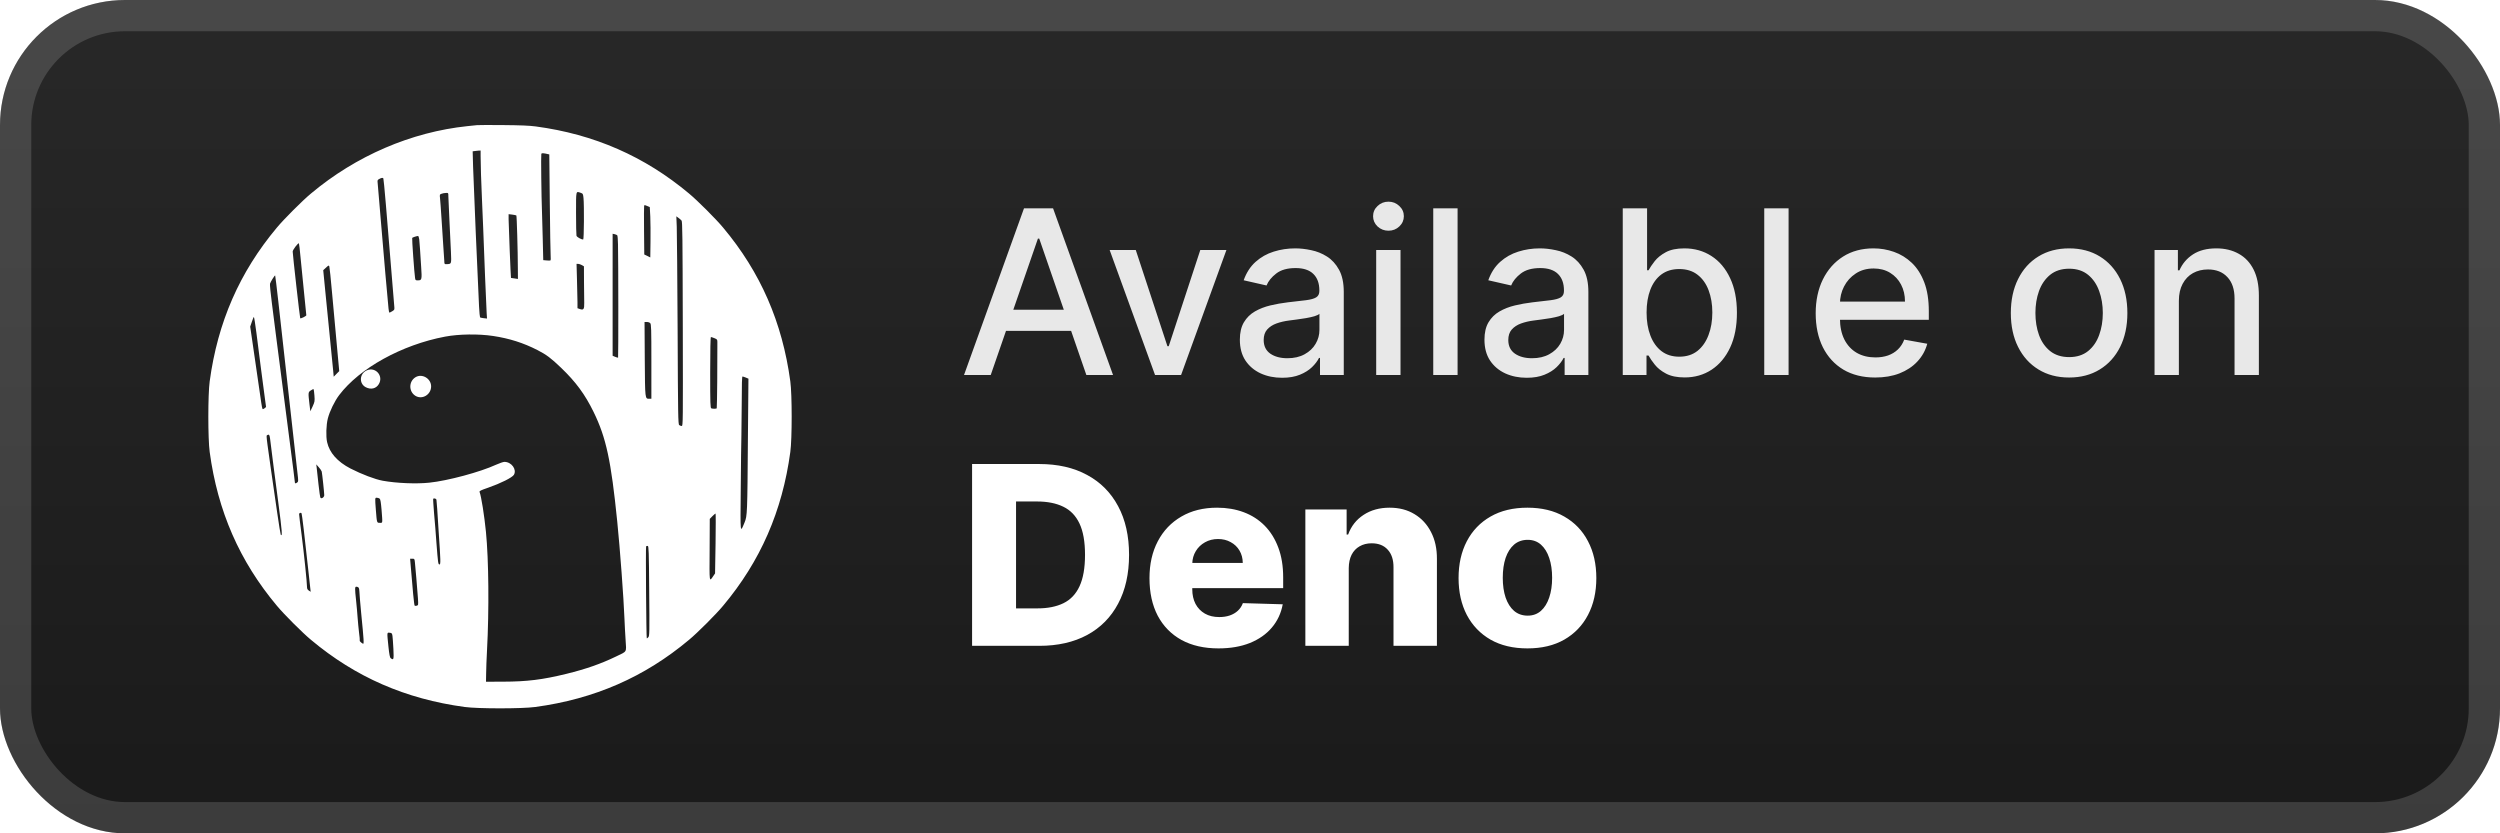 <svg width="120" height="40" viewBox="0 0 120 40" fill="none" xmlns="http://www.w3.org/2000/svg">
<rect y="-6.10352e-05" width="120" height="40" rx="6" fill="url(#paint0_linear_9_9)"/>
<g filter="url(#filter0_d_9_9)">
<path d="M22.898 6.007C22.833 6.014 22.623 6.038 22.433 6.055C19.741 6.338 17.089 7.477 14.927 9.289C14.527 9.619 13.618 10.528 13.288 10.928C11.497 13.066 10.45 15.466 10.065 18.306C9.978 18.937 9.978 21.064 10.065 21.695C10.45 24.535 11.497 26.935 13.288 29.073C13.618 29.473 14.527 30.382 14.927 30.712C17.065 32.503 19.465 33.55 22.306 33.935C22.936 34.022 25.064 34.022 25.694 33.935C28.535 33.55 30.935 32.503 33.073 30.712C33.473 30.382 34.382 29.473 34.712 29.073C36.503 26.935 37.55 24.535 37.935 21.695C38.022 21.064 38.022 18.937 37.935 18.306C37.55 15.466 36.503 13.066 34.712 10.928C34.382 10.528 33.473 9.619 33.073 9.289C30.942 7.505 28.518 6.444 25.715 6.069C25.412 6.028 24.971 6.011 24.155 6.004C23.532 5.997 22.963 6 22.898 6.007ZM23.07 7.495C23.07 7.897 23.098 8.772 23.136 9.602C23.156 10.008 23.18 10.59 23.191 10.893C23.229 11.967 23.342 14.787 23.36 15.039L23.377 15.29L23.222 15.273C23.136 15.266 23.056 15.245 23.043 15.235C23.032 15.221 23.008 14.984 22.994 14.705C22.933 13.479 22.729 8.724 22.709 8.028L22.688 7.264L22.785 7.25C22.836 7.243 22.922 7.233 22.977 7.229L23.07 7.226V7.495ZM26.366 7.412C26.369 7.415 26.379 8.455 26.39 9.722C26.404 10.993 26.421 12.133 26.431 12.257C26.441 12.384 26.438 12.494 26.421 12.501C26.407 12.511 26.321 12.511 26.235 12.501L26.076 12.487L26.052 11.485C26.038 10.931 26.021 10.318 26.014 10.118C25.987 9.509 25.963 7.44 25.983 7.388C25.997 7.35 26.035 7.347 26.18 7.371C26.279 7.391 26.362 7.409 26.366 7.412ZM18.401 8.565C18.422 8.596 18.584 10.494 18.783 12.976C18.849 13.82 18.914 14.591 18.924 14.688C18.942 14.863 18.938 14.87 18.828 14.939C18.766 14.977 18.704 15.008 18.69 15.008C18.68 15.008 18.659 14.918 18.649 14.808C18.601 14.361 18.415 12.198 18.284 10.635C18.208 9.716 18.139 8.893 18.129 8.803C18.112 8.652 18.115 8.638 18.205 8.59C18.315 8.531 18.377 8.521 18.401 8.565ZM27.881 9.258C27.977 9.292 27.988 9.309 28.008 9.505C28.043 9.85 28.032 11.496 27.994 11.496C27.895 11.496 27.688 11.379 27.671 11.313C27.66 11.272 27.65 10.783 27.65 10.229C27.65 9.11 27.636 9.175 27.881 9.258ZM21.521 9.419C21.521 9.512 21.545 10.025 21.572 10.566C21.6 11.107 21.631 11.792 21.645 12.088C21.669 12.687 21.676 12.666 21.445 12.68C21.331 12.684 21.331 12.684 21.325 12.511C21.318 12.415 21.3 12.116 21.28 11.84C21.262 11.565 21.221 10.969 21.194 10.514C21.166 10.06 21.132 9.609 21.121 9.512C21.101 9.34 21.104 9.333 21.197 9.299C21.252 9.278 21.349 9.261 21.411 9.261C21.521 9.258 21.521 9.258 21.521 9.419ZM31.073 9.891L31.19 9.939L31.214 10.401C31.224 10.652 31.231 11.196 31.224 11.606L31.214 12.357L31.069 12.284L30.925 12.215L30.914 11.072C30.907 10.442 30.911 9.908 30.918 9.884C30.932 9.833 30.932 9.833 31.073 9.891ZM24.785 10.342C24.806 10.363 24.854 12.033 24.857 12.88L24.861 13.389L24.699 13.365C24.606 13.355 24.53 13.345 24.527 13.341C24.517 13.334 24.413 10.783 24.413 10.535V10.28L24.589 10.301C24.689 10.315 24.775 10.332 24.785 10.342ZM32.715 10.587C32.757 10.635 32.764 11.389 32.774 15.548C32.784 20.324 32.784 20.448 32.722 20.448C32.684 20.448 32.633 20.427 32.602 20.403C32.55 20.366 32.543 19.949 32.526 15.869C32.512 13.396 32.495 11.151 32.484 10.879L32.464 10.383L32.564 10.456C32.622 10.497 32.688 10.556 32.715 10.587ZM29.627 11.293C29.644 11.306 29.661 11.503 29.664 11.726C29.682 12.487 29.685 17.153 29.668 17.167C29.661 17.174 29.599 17.156 29.53 17.129L29.406 17.077V14.147V11.22L29.503 11.241C29.554 11.255 29.609 11.275 29.627 11.293ZM20.123 11.485C20.133 11.578 20.15 11.788 20.161 11.96C20.171 12.129 20.195 12.515 20.216 12.815C20.257 13.421 20.25 13.458 20.054 13.458C19.951 13.458 19.937 13.448 19.923 13.345C19.889 13.142 19.768 11.447 19.785 11.42C19.802 11.396 19.982 11.334 20.064 11.327C20.085 11.323 20.112 11.396 20.123 11.485ZM14.427 12.363C14.465 12.728 14.541 13.493 14.596 14.061C14.655 14.629 14.703 15.111 14.703 15.132C14.703 15.173 14.438 15.304 14.41 15.276C14.393 15.259 14.049 12.212 14.049 12.074C14.049 11.992 14.314 11.644 14.348 11.682C14.358 11.688 14.393 11.995 14.427 12.363ZM27.929 12.725L28.029 12.784L28.032 13.527C28.036 13.934 28.043 14.388 28.043 14.536C28.049 14.846 28.012 14.898 27.826 14.832L27.719 14.794V14.498C27.719 14.333 27.709 13.854 27.695 13.431L27.674 12.666H27.753C27.795 12.666 27.874 12.694 27.929 12.725ZM15.939 14.061C16.001 14.722 16.101 15.838 16.166 16.54L16.283 17.814L16.149 17.948L16.018 18.083L15.994 17.811C15.98 17.659 15.912 16.957 15.839 16.247C15.767 15.538 15.664 14.508 15.612 13.961L15.515 12.969L15.65 12.845C15.77 12.732 15.784 12.728 15.808 12.79C15.822 12.825 15.88 13.396 15.939 14.061ZM13.36 14.477C13.436 15.156 13.635 16.96 13.807 18.485C13.98 20.011 14.142 21.481 14.172 21.757C14.2 22.032 14.248 22.449 14.276 22.686C14.324 23.089 14.324 23.117 14.269 23.158C14.186 23.22 14.152 23.213 14.152 23.141C14.152 23.11 14.121 22.848 14.083 22.566C14.021 22.094 13.918 21.295 13.687 19.501C13.639 19.14 13.546 18.42 13.48 17.9C13.412 17.38 13.312 16.605 13.257 16.178C13.201 15.752 13.108 15.022 13.05 14.55C12.988 14.082 12.95 13.665 12.96 13.62C12.985 13.527 13.188 13.204 13.208 13.224C13.215 13.235 13.284 13.796 13.36 14.477ZM12.306 15.962C12.358 16.375 12.454 17.129 12.52 17.642C12.585 18.151 12.668 18.788 12.706 19.054L12.771 19.536L12.699 19.598C12.657 19.632 12.616 19.646 12.602 19.632C12.589 19.618 12.561 19.481 12.54 19.329C12.52 19.178 12.392 18.293 12.255 17.366L12.01 15.679L12.089 15.445C12.131 15.318 12.175 15.214 12.186 15.214C12.2 15.214 12.251 15.552 12.306 15.962ZM31.21 15.511C31.259 15.559 31.266 15.772 31.266 17.353V19.14H31.169C30.959 19.14 30.963 19.191 30.949 17.236L30.938 15.455H31.049C31.107 15.455 31.183 15.479 31.21 15.511ZM23.673 16.127C24.451 16.244 25.129 16.461 25.801 16.805C26.235 17.029 26.441 17.184 26.923 17.645C27.64 18.331 28.08 18.93 28.494 19.777C29.096 21.009 29.33 22.101 29.627 25.028C29.761 26.34 29.936 28.719 29.974 29.693C29.985 29.976 30.009 30.441 30.029 30.726C30.067 31.332 30.112 31.25 29.578 31.508C28.838 31.866 28.125 32.114 27.185 32.345C26.035 32.627 25.291 32.717 24.155 32.72L23.328 32.723L23.335 32.327C23.335 32.111 23.356 31.604 23.377 31.208C23.48 29.29 23.459 26.87 23.325 25.527C23.249 24.756 23.101 23.819 23.019 23.613C23.001 23.568 23.081 23.53 23.422 23.413C24.045 23.196 24.585 22.924 24.668 22.79C24.816 22.535 24.551 22.17 24.213 22.17C24.155 22.17 23.979 22.232 23.817 22.304C23.046 22.659 21.5 23.075 20.608 23.168C19.992 23.234 19.035 23.196 18.37 23.075C18.009 23.01 17.361 22.765 16.82 22.487C16.197 22.163 15.815 21.733 15.701 21.223C15.639 20.947 15.657 20.396 15.736 20.087C15.822 19.746 16.063 19.25 16.283 18.961C17.265 17.669 19.289 16.55 21.366 16.158C22.027 16.034 22.963 16.02 23.673 16.127ZM34.296 16.234C34.42 16.285 34.434 16.299 34.434 16.416C34.44 17.356 34.42 19.505 34.403 19.594C34.399 19.625 34.22 19.629 34.144 19.601C34.096 19.584 34.089 19.398 34.089 17.88C34.089 16.791 34.103 16.178 34.124 16.178C34.141 16.178 34.22 16.203 34.296 16.234ZM35.8 18.124L35.925 18.176L35.9 21.027C35.873 24.659 35.869 24.766 35.739 25.079C35.525 25.592 35.535 25.696 35.556 23.444C35.563 22.318 35.58 21.178 35.587 20.913C35.594 20.648 35.601 19.901 35.604 19.25C35.604 18.465 35.615 18.072 35.639 18.072C35.659 18.072 35.732 18.096 35.8 18.124ZM15.092 18.981C15.113 19.26 15.106 19.288 15.006 19.508L14.896 19.742L14.854 19.398C14.789 18.847 14.789 18.823 14.92 18.74C14.978 18.699 15.04 18.671 15.051 18.678C15.061 18.685 15.082 18.823 15.092 18.981ZM12.964 21.058C12.995 21.34 13.236 23.213 13.36 24.132C13.546 25.555 13.56 25.758 13.477 25.672C13.467 25.661 13.387 25.183 13.305 24.608C12.768 20.896 12.771 20.92 12.816 20.892C12.909 20.83 12.94 20.865 12.964 21.058ZM15.443 22.635C15.464 22.721 15.564 23.654 15.564 23.767C15.564 23.864 15.44 23.953 15.385 23.898C15.367 23.881 15.323 23.588 15.288 23.251C15.25 22.91 15.212 22.555 15.202 22.462L15.181 22.29L15.302 22.428C15.371 22.504 15.433 22.597 15.443 22.635ZM18.222 23.933C18.26 23.967 18.284 24.105 18.315 24.477C18.367 25.148 18.373 25.096 18.232 25.096C18.088 25.096 18.091 25.107 18.043 24.501C17.995 23.884 17.995 23.891 18.088 23.891C18.132 23.891 18.191 23.912 18.222 23.933ZM20.949 23.984C20.956 24.019 20.973 24.225 20.987 24.442C20.997 24.659 21.028 25.148 21.056 25.527C21.152 26.918 21.156 27.094 21.097 27.094C21.032 27.094 21.025 27.042 20.949 26.061C20.922 25.654 20.87 25.014 20.835 24.639C20.805 24.263 20.784 23.95 20.794 23.943C20.832 23.902 20.932 23.933 20.949 23.984ZM14.476 24.645C14.496 24.677 14.627 25.778 14.789 27.283C14.837 27.738 14.885 28.175 14.896 28.258L14.913 28.405L14.827 28.35C14.761 28.306 14.737 28.261 14.737 28.182C14.737 27.965 14.589 26.536 14.476 25.661C14.41 25.165 14.358 24.728 14.358 24.687C14.358 24.614 14.441 24.587 14.476 24.645ZM34.347 26.085L34.323 27.524L34.237 27.651C34.041 27.941 34.051 27.996 34.062 26.384L34.069 24.907L34.196 24.776C34.265 24.707 34.334 24.649 34.347 24.649C34.358 24.649 34.358 25.296 34.347 26.085ZM31.162 28.368C31.18 30.368 31.176 30.523 31.121 30.585C31.087 30.623 31.055 30.647 31.045 30.637C31.021 30.609 30.987 26.247 31.014 26.223C31.028 26.209 31.062 26.202 31.093 26.205C31.138 26.216 31.148 26.46 31.162 28.368ZM19.916 26.997C19.94 27.211 20.026 28.233 20.061 28.715C20.081 29.039 20.081 29.049 20.006 29.073C19.964 29.087 19.916 29.084 19.902 29.067C19.878 29.043 19.802 28.278 19.709 27.101L19.685 26.818H19.792C19.892 26.818 19.899 26.825 19.916 26.997ZM17.21 28.202C17.234 28.227 17.251 28.312 17.251 28.399C17.251 28.488 17.292 28.953 17.337 29.435C17.468 30.754 17.478 30.933 17.42 30.898C17.33 30.847 17.251 30.768 17.268 30.747C17.275 30.733 17.261 30.561 17.234 30.365C17.21 30.165 17.179 29.841 17.165 29.642C17.151 29.442 17.12 29.077 17.093 28.832C17.027 28.23 17.031 28.161 17.106 28.161C17.141 28.161 17.186 28.178 17.21 28.202ZM18.838 30.52C18.849 30.595 18.869 30.878 18.883 31.146C18.907 31.663 18.897 31.701 18.756 31.594C18.714 31.563 18.687 31.432 18.645 31.04C18.573 30.33 18.57 30.358 18.704 30.372C18.804 30.382 18.818 30.396 18.838 30.52Z" fill="white"/>
<path d="M17.609 17.776C17.251 17.931 17.223 18.417 17.561 18.589C17.805 18.713 18.053 18.654 18.181 18.441C18.422 18.048 18.029 17.594 17.609 17.776Z" fill="white"/>
<path d="M19.944 18.107C19.613 18.31 19.613 18.799 19.944 19.002C20.271 19.198 20.694 18.94 20.694 18.547C20.694 18.169 20.261 17.914 19.944 18.107Z" fill="white"/>
</g>
<g filter="url(#filter1_d_9_9)">
<path d="M47.555 18H46.273L49.152 10H50.547L53.426 18H52.145L49.883 11.453H49.82L47.555 18ZM47.77 14.867H51.926V15.883H47.77V14.867ZM58.868 12L56.692 18H55.442L53.263 12H54.517L56.036 16.617H56.099L57.614 12H58.868ZM61.54 18.133C61.16 18.133 60.816 18.062 60.509 17.922C60.202 17.779 59.958 17.572 59.778 17.301C59.601 17.03 59.513 16.698 59.513 16.305C59.513 15.966 59.578 15.687 59.708 15.469C59.838 15.25 60.014 15.077 60.235 14.949C60.457 14.822 60.704 14.725 60.977 14.66C61.251 14.595 61.53 14.546 61.813 14.512C62.173 14.47 62.465 14.436 62.688 14.41C62.912 14.381 63.075 14.336 63.177 14.273C63.278 14.211 63.329 14.109 63.329 13.969V13.941C63.329 13.6 63.233 13.336 63.04 13.148C62.85 12.961 62.566 12.867 62.188 12.867C61.795 12.867 61.485 12.954 61.259 13.129C61.035 13.301 60.88 13.492 60.794 13.703L59.696 13.453C59.827 13.088 60.017 12.794 60.267 12.57C60.519 12.344 60.81 12.18 61.138 12.078C61.466 11.974 61.811 11.922 62.173 11.922C62.412 11.922 62.666 11.95 62.935 12.008C63.205 12.062 63.458 12.164 63.692 12.312C63.929 12.461 64.123 12.673 64.274 12.949C64.425 13.223 64.501 13.578 64.501 14.016V18H63.36V17.18H63.313C63.238 17.331 63.125 17.479 62.974 17.625C62.823 17.771 62.629 17.892 62.392 17.988C62.155 18.085 61.871 18.133 61.54 18.133ZM61.794 17.195C62.117 17.195 62.393 17.131 62.622 17.004C62.854 16.876 63.03 16.71 63.149 16.504C63.272 16.296 63.333 16.073 63.333 15.836V15.062C63.291 15.104 63.211 15.143 63.091 15.18C62.974 15.213 62.84 15.243 62.688 15.27C62.537 15.293 62.39 15.315 62.247 15.336C62.104 15.354 61.984 15.37 61.888 15.383C61.661 15.411 61.454 15.46 61.267 15.527C61.082 15.595 60.933 15.693 60.821 15.82C60.712 15.945 60.657 16.112 60.657 16.32C60.657 16.609 60.764 16.828 60.977 16.977C61.191 17.122 61.463 17.195 61.794 17.195ZM66.057 18V12H67.225V18H66.057ZM66.647 11.074C66.443 11.074 66.269 11.006 66.123 10.871C65.98 10.733 65.908 10.569 65.908 10.379C65.908 10.186 65.98 10.022 66.123 9.887C66.269 9.749 66.443 9.68 66.647 9.68C66.85 9.68 67.023 9.749 67.166 9.887C67.312 10.022 67.385 10.186 67.385 10.379C67.385 10.569 67.312 10.733 67.166 10.871C67.023 11.006 66.85 11.074 66.647 11.074ZM69.964 10V18H68.796V10H69.964ZM73.281 18.133C72.901 18.133 72.557 18.062 72.25 17.922C71.943 17.779 71.699 17.572 71.519 17.301C71.342 17.03 71.254 16.698 71.254 16.305C71.254 15.966 71.319 15.687 71.449 15.469C71.579 15.25 71.755 15.077 71.977 14.949C72.198 14.822 72.445 14.725 72.719 14.66C72.992 14.595 73.271 14.546 73.555 14.512C73.914 14.47 74.206 14.436 74.43 14.41C74.654 14.381 74.816 14.336 74.918 14.273C75.019 14.211 75.07 14.109 75.07 13.969V13.941C75.07 13.6 74.974 13.336 74.781 13.148C74.591 12.961 74.307 12.867 73.93 12.867C73.537 12.867 73.227 12.954 73 13.129C72.776 13.301 72.621 13.492 72.535 13.703L71.438 13.453C71.568 13.088 71.758 12.794 72.008 12.57C72.26 12.344 72.551 12.18 72.879 12.078C73.207 11.974 73.552 11.922 73.914 11.922C74.154 11.922 74.407 11.95 74.676 12.008C74.947 12.062 75.199 12.164 75.434 12.312C75.671 12.461 75.865 12.673 76.016 12.949C76.167 13.223 76.242 13.578 76.242 14.016V18H75.102V17.18H75.055C74.979 17.331 74.866 17.479 74.715 17.625C74.564 17.771 74.37 17.892 74.133 17.988C73.896 18.085 73.612 18.133 73.281 18.133ZM73.535 17.195C73.858 17.195 74.134 17.131 74.363 17.004C74.595 16.876 74.771 16.71 74.891 16.504C75.013 16.296 75.074 16.073 75.074 15.836V15.062C75.032 15.104 74.952 15.143 74.832 15.18C74.715 15.213 74.581 15.243 74.43 15.27C74.279 15.293 74.132 15.315 73.988 15.336C73.845 15.354 73.725 15.37 73.629 15.383C73.402 15.411 73.195 15.46 73.008 15.527C72.823 15.595 72.674 15.693 72.562 15.82C72.453 15.945 72.398 16.112 72.398 16.32C72.398 16.609 72.505 16.828 72.719 16.977C72.932 17.122 73.204 17.195 73.535 17.195ZM77.892 18V10H79.06V12.973H79.13C79.198 12.848 79.295 12.703 79.423 12.539C79.55 12.375 79.728 12.232 79.954 12.109C80.181 11.984 80.48 11.922 80.853 11.922C81.337 11.922 81.769 12.044 82.149 12.289C82.53 12.534 82.828 12.887 83.044 13.348C83.263 13.809 83.372 14.363 83.372 15.012C83.372 15.66 83.264 16.216 83.048 16.68C82.832 17.141 82.535 17.496 82.157 17.746C81.78 17.993 81.349 18.117 80.864 18.117C80.5 18.117 80.201 18.056 79.97 17.933C79.74 17.811 79.561 17.668 79.431 17.504C79.3 17.34 79.2 17.194 79.13 17.066H79.032V18H77.892ZM79.036 15C79.036 15.422 79.097 15.792 79.22 16.109C79.342 16.427 79.519 16.676 79.751 16.855C79.983 17.032 80.267 17.121 80.603 17.121C80.951 17.121 81.243 17.029 81.478 16.844C81.712 16.656 81.889 16.402 82.009 16.082C82.131 15.762 82.192 15.401 82.192 15C82.192 14.604 82.132 14.249 82.013 13.934C81.895 13.618 81.718 13.37 81.481 13.187C81.247 13.005 80.954 12.914 80.603 12.914C80.264 12.914 79.978 13.001 79.743 13.176C79.511 13.35 79.336 13.594 79.216 13.906C79.096 14.219 79.036 14.583 79.036 15ZM85.852 10V18H84.684V10H85.852ZM90.009 18.121C89.418 18.121 88.909 17.995 88.481 17.742C88.057 17.487 87.729 17.129 87.497 16.668C87.268 16.204 87.153 15.661 87.153 15.039C87.153 14.424 87.268 13.883 87.497 13.414C87.729 12.945 88.052 12.579 88.466 12.316C88.882 12.053 89.37 11.922 89.927 11.922C90.265 11.922 90.593 11.978 90.911 12.09C91.229 12.202 91.514 12.377 91.767 12.617C92.019 12.857 92.218 13.168 92.364 13.551C92.51 13.931 92.583 14.393 92.583 14.937V15.351H87.814V14.476H91.439C91.439 14.169 91.376 13.897 91.251 13.66C91.126 13.421 90.95 13.232 90.724 13.094C90.5 12.956 90.237 12.887 89.935 12.887C89.606 12.887 89.32 12.967 89.075 13.129C88.833 13.288 88.645 13.496 88.513 13.754C88.382 14.009 88.317 14.286 88.317 14.586V15.27C88.317 15.671 88.388 16.012 88.528 16.293C88.671 16.574 88.871 16.789 89.126 16.937C89.381 17.083 89.679 17.156 90.02 17.156C90.242 17.156 90.444 17.125 90.626 17.062C90.808 16.997 90.966 16.901 91.099 16.773C91.231 16.646 91.333 16.488 91.403 16.301L92.509 16.5C92.42 16.826 92.261 17.111 92.032 17.355C91.806 17.598 91.52 17.786 91.177 17.922C90.836 18.055 90.446 18.121 90.009 18.121ZM99.317 18.121C98.755 18.121 98.264 17.992 97.845 17.734C97.425 17.477 97.1 17.116 96.868 16.652C96.636 16.189 96.52 15.647 96.52 15.027C96.52 14.405 96.636 13.861 96.868 13.395C97.1 12.928 97.425 12.566 97.845 12.309C98.264 12.051 98.755 11.922 99.317 11.922C99.88 11.922 100.371 12.051 100.79 12.309C101.209 12.566 101.535 12.928 101.767 13.395C101.998 13.861 102.114 14.405 102.114 15.027C102.114 15.647 101.998 16.189 101.767 16.652C101.535 17.116 101.209 17.477 100.79 17.734C100.371 17.992 99.88 18.121 99.317 18.121ZM99.321 17.141C99.686 17.141 99.988 17.044 100.228 16.852C100.467 16.659 100.644 16.402 100.759 16.082C100.876 15.762 100.935 15.409 100.935 15.023C100.935 14.641 100.876 14.289 100.759 13.969C100.644 13.646 100.467 13.387 100.228 13.191C99.988 12.996 99.686 12.898 99.321 12.898C98.954 12.898 98.649 12.996 98.407 13.191C98.168 13.387 97.989 13.646 97.872 13.969C97.757 14.289 97.7 14.641 97.7 15.023C97.7 15.409 97.757 15.762 97.872 16.082C97.989 16.402 98.168 16.659 98.407 16.852C98.649 17.044 98.954 17.141 99.321 17.141ZM104.586 14.437V18H103.418V12H104.539V12.976H104.613C104.751 12.659 104.967 12.404 105.262 12.211C105.559 12.018 105.932 11.922 106.383 11.922C106.792 11.922 107.15 12.008 107.457 12.18C107.764 12.349 108.003 12.601 108.172 12.937C108.341 13.273 108.426 13.689 108.426 14.184V18H107.258V14.324C107.258 13.889 107.145 13.549 106.918 13.305C106.691 13.057 106.38 12.934 105.984 12.934C105.714 12.934 105.473 12.992 105.262 13.109C105.053 13.226 104.888 13.398 104.766 13.625C104.646 13.849 104.586 14.12 104.586 14.437Z" fill="#E8E8E8"/>
<path d="M49.886 31H46.66V22.273H49.882C50.771 22.273 51.537 22.447 52.179 22.797C52.824 23.143 53.321 23.643 53.67 24.297C54.02 24.947 54.195 25.726 54.195 26.632C54.195 27.541 54.02 28.322 53.67 28.976C53.324 29.629 52.828 30.131 52.183 30.48C51.538 30.827 50.773 31 49.886 31ZM48.77 29.202H49.805C50.294 29.202 50.707 29.119 51.045 28.954C51.386 28.787 51.644 28.516 51.817 28.141C51.993 27.763 52.081 27.26 52.081 26.632C52.081 26.004 51.993 25.504 51.817 25.132C51.641 24.757 51.381 24.487 51.037 24.322C50.696 24.155 50.276 24.071 49.776 24.071H48.77V29.202ZM58.486 31.123C57.801 31.123 57.21 30.989 56.713 30.719C56.219 30.446 55.838 30.058 55.571 29.555C55.307 29.05 55.175 28.449 55.175 27.753C55.175 27.077 55.308 26.486 55.575 25.98C55.842 25.471 56.219 25.077 56.705 24.795C57.19 24.511 57.763 24.369 58.422 24.369C58.888 24.369 59.314 24.442 59.7 24.587C60.087 24.732 60.42 24.946 60.702 25.23C60.983 25.514 61.202 25.865 61.358 26.283C61.514 26.697 61.592 27.173 61.592 27.71V28.23H55.903V27.02H59.653C59.651 26.798 59.598 26.601 59.496 26.427C59.394 26.254 59.253 26.119 59.074 26.023C58.898 25.923 58.695 25.873 58.465 25.873C58.231 25.873 58.023 25.926 57.838 26.031C57.653 26.134 57.507 26.274 57.399 26.453C57.291 26.629 57.234 26.829 57.229 27.054V28.285C57.229 28.552 57.281 28.787 57.386 28.989C57.492 29.187 57.641 29.342 57.834 29.453C58.027 29.564 58.257 29.619 58.524 29.619C58.709 29.619 58.876 29.594 59.027 29.543C59.178 29.491 59.307 29.416 59.415 29.317C59.523 29.217 59.604 29.095 59.658 28.95L61.571 29.006C61.492 29.435 61.317 29.808 61.047 30.126C60.78 30.442 60.429 30.687 59.994 30.864C59.56 31.037 59.057 31.123 58.486 31.123ZM64.74 27.267V31H62.657V24.454H64.638V25.656H64.711C64.856 25.256 65.103 24.942 65.452 24.714C65.802 24.484 66.218 24.369 66.701 24.369C67.161 24.369 67.56 24.473 67.898 24.68C68.239 24.885 68.503 25.172 68.691 25.541C68.881 25.908 68.975 26.337 68.972 26.828V31H66.888V27.237C66.891 26.873 66.799 26.589 66.611 26.385C66.427 26.18 66.169 26.078 65.84 26.078C65.621 26.078 65.428 26.126 65.26 26.223C65.096 26.317 64.968 26.452 64.877 26.628C64.789 26.804 64.743 27.017 64.74 27.267ZM73.317 31.123C72.63 31.123 72.039 30.983 71.545 30.702C71.053 30.418 70.674 30.023 70.407 29.517C70.143 29.009 70.011 28.419 70.011 27.748C70.011 27.075 70.143 26.486 70.407 25.98C70.674 25.471 71.053 25.077 71.545 24.795C72.039 24.511 72.63 24.369 73.317 24.369C74.005 24.369 74.594 24.511 75.086 24.795C75.58 25.077 75.96 25.471 76.224 25.98C76.491 26.486 76.624 27.075 76.624 27.748C76.624 28.419 76.491 29.009 76.224 29.517C75.96 30.023 75.58 30.418 75.086 30.702C74.594 30.983 74.005 31.123 73.317 31.123ZM73.33 29.551C73.58 29.551 73.792 29.474 73.965 29.321C74.138 29.168 74.271 28.954 74.362 28.682C74.455 28.409 74.502 28.094 74.502 27.736C74.502 27.372 74.455 27.054 74.362 26.781C74.271 26.509 74.138 26.295 73.965 26.142C73.792 25.989 73.58 25.912 73.33 25.912C73.072 25.912 72.853 25.989 72.674 26.142C72.498 26.295 72.363 26.509 72.269 26.781C72.178 27.054 72.133 27.372 72.133 27.736C72.133 28.094 72.178 28.409 72.269 28.682C72.363 28.954 72.498 29.168 72.674 29.321C72.853 29.474 73.072 29.551 73.33 29.551Z" fill="white"/>
</g>
<rect x="0.75" y="0.75" width="118.5" height="38.5" rx="5.25" stroke="white" stroke-opacity="0.15" stroke-width="1.5"/>
<defs>
<filter id="filter0_d_9_9" x="6" y="2" width="36" height="36" filterUnits="userSpaceOnUse" color-interpolation-filters="sRGB">
<feFlood flood-opacity="0" result="BackgroundImageFix"/>
<feColorMatrix in="SourceAlpha" type="matrix" values="0 0 0 0 0 0 0 0 0 0 0 0 0 0 0 0 0 0 127 0" result="hardAlpha"/>
<feOffset/>
<feGaussianBlur stdDeviation="2"/>
<feComposite in2="hardAlpha" operator="out"/>
<feColorMatrix type="matrix" values="0 0 0 0 0 0 0 0 0 0 0 0 0 0 0 0 0 0 0.25 0"/>
<feBlend mode="normal" in2="BackgroundImageFix" result="effect1_dropShadow_9_9"/>
<feBlend mode="normal" in="SourceGraphic" in2="effect1_dropShadow_9_9" result="shape"/>
</filter>
<filter id="filter1_d_9_9" x="42" y="3" width="72" height="34" filterUnits="userSpaceOnUse" color-interpolation-filters="sRGB">
<feFlood flood-opacity="0" result="BackgroundImageFix"/>
<feColorMatrix in="SourceAlpha" type="matrix" values="0 0 0 0 0 0 0 0 0 0 0 0 0 0 0 0 0 0 127 0" result="hardAlpha"/>
<feOffset/>
<feGaussianBlur stdDeviation="2"/>
<feComposite in2="hardAlpha" operator="out"/>
<feColorMatrix type="matrix" values="0 0 0 0 0 0 0 0 0 0 0 0 0 0 0 0 0 0 0.25 0"/>
<feBlend mode="normal" in2="BackgroundImageFix" result="effect1_dropShadow_9_9"/>
<feBlend mode="normal" in="SourceGraphic" in2="effect1_dropShadow_9_9" result="shape"/>
</filter>
<linearGradient id="paint0_linear_9_9" x1="60" y1="-6.10351e-05" x2="60" y2="40" gradientUnits="userSpaceOnUse">
<stop stop-color="#282828"/>
<stop offset="1" stop-color="#1A1A1A"/>
</linearGradient>
</defs>
</svg>
